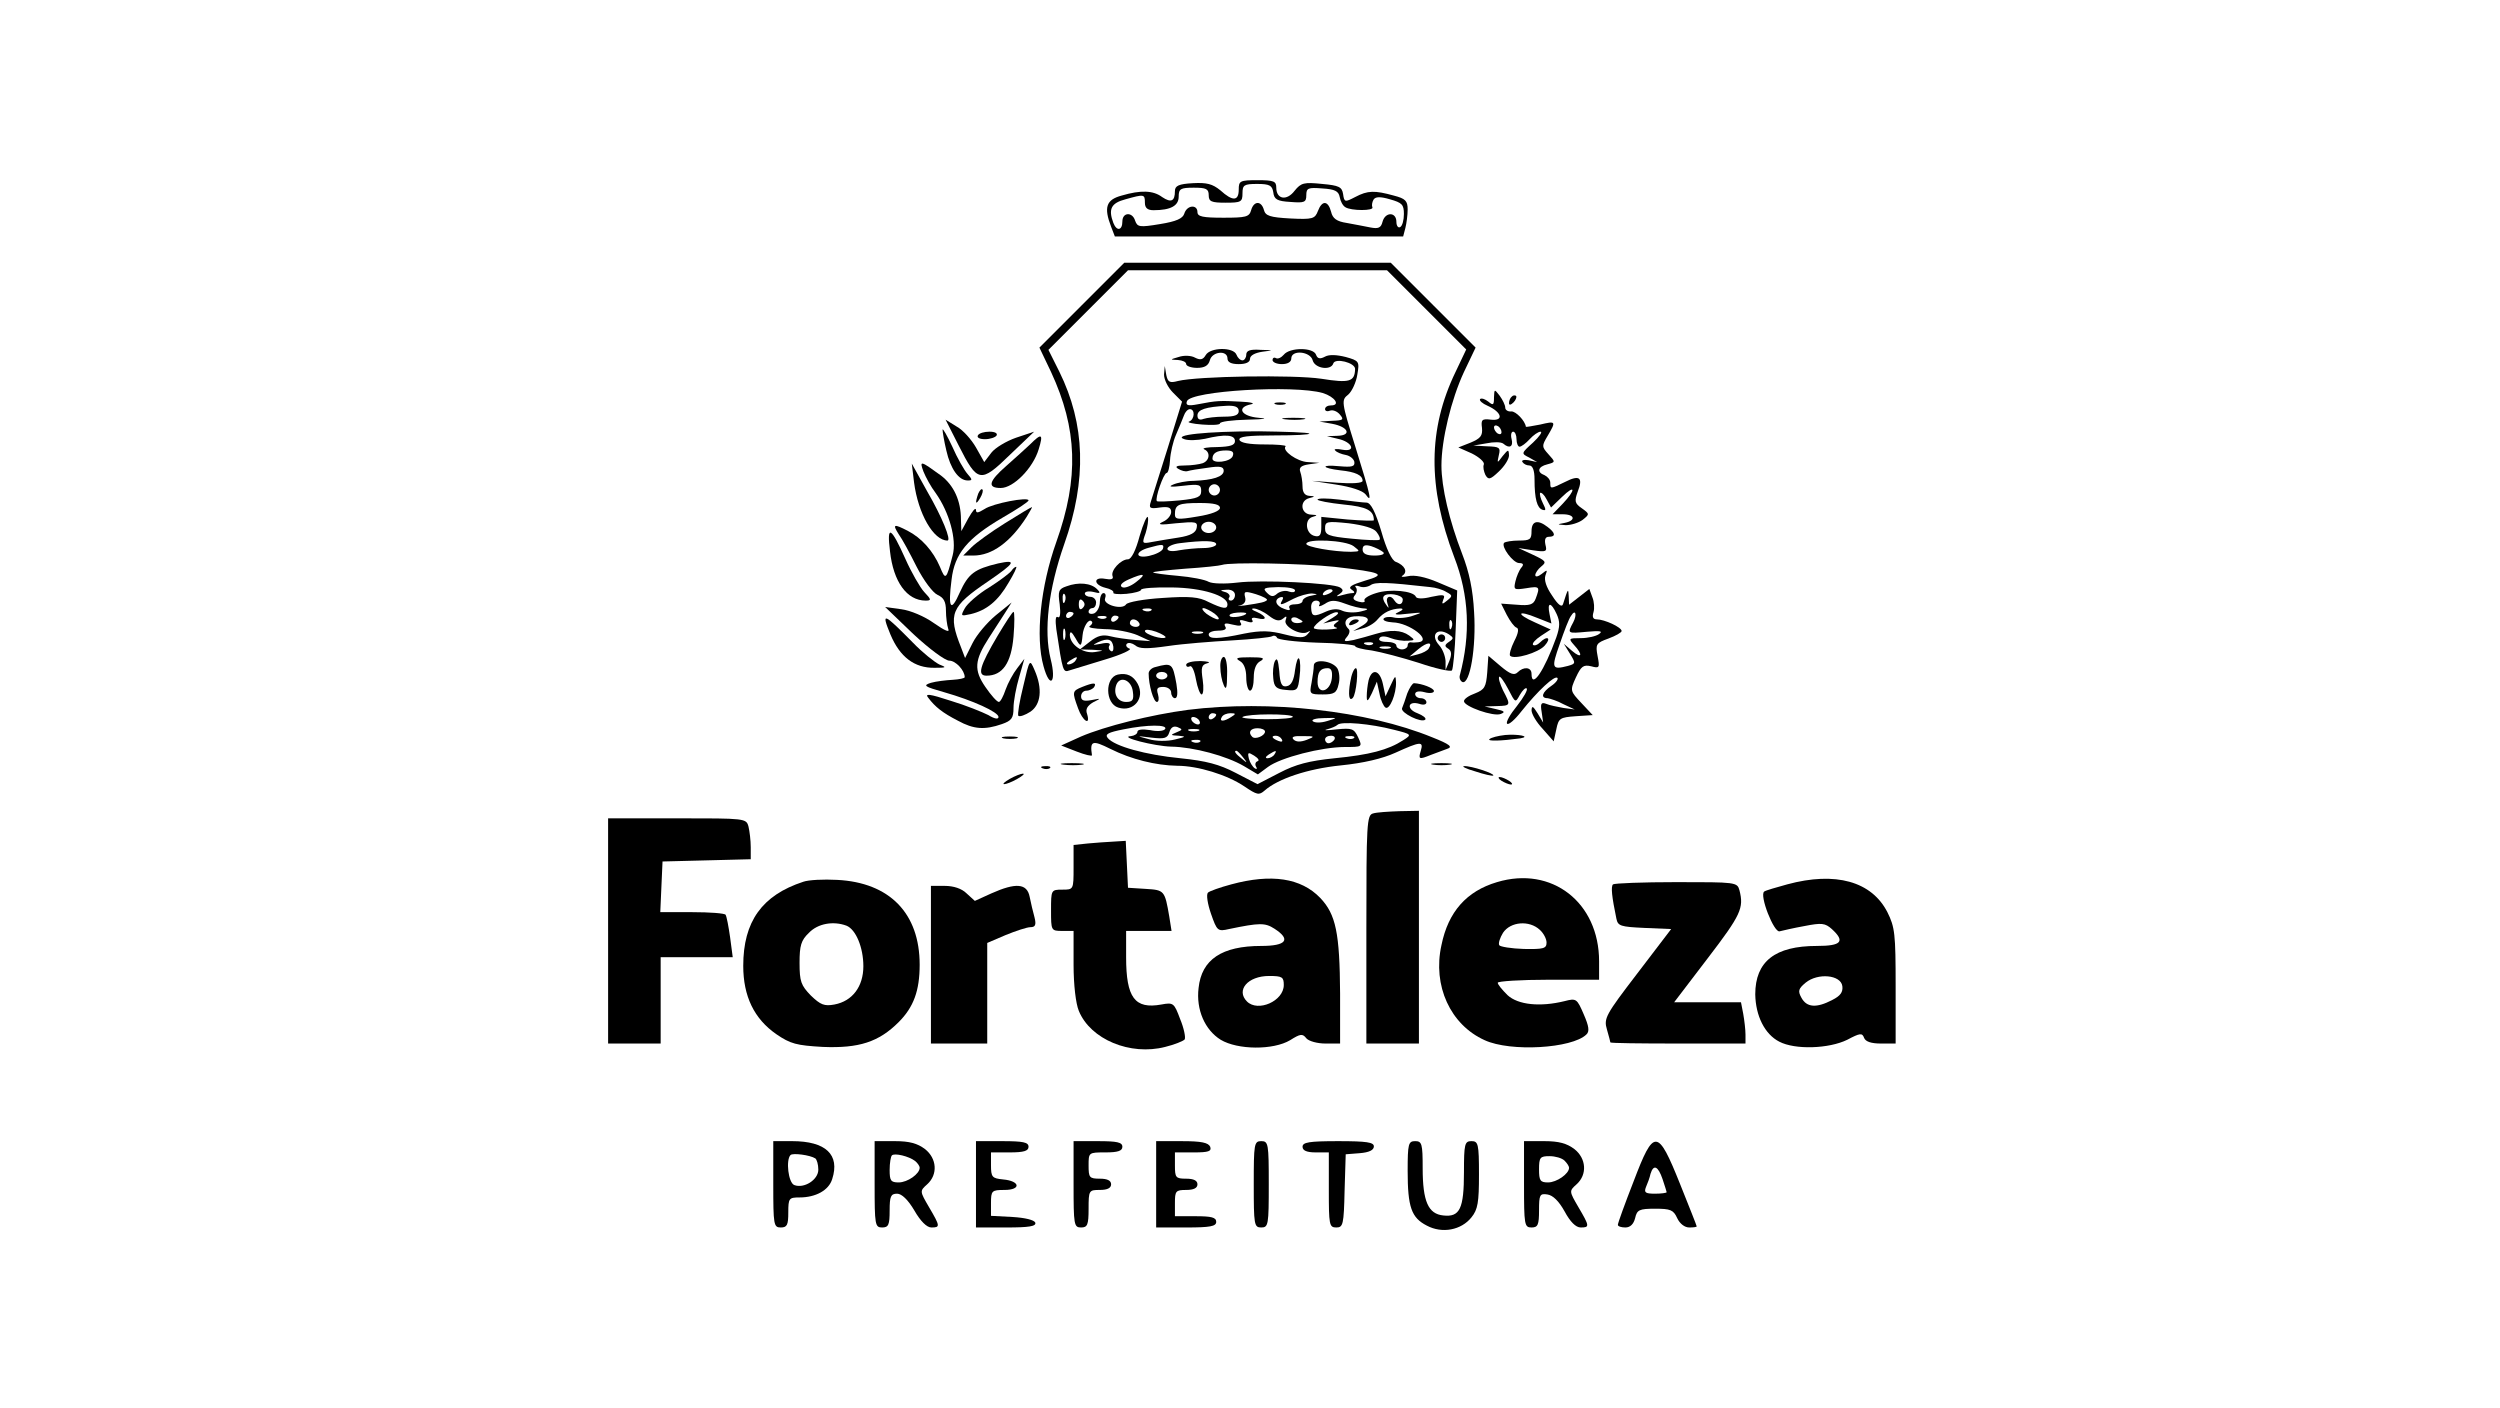 <?xml version="1.0" standalone="no"?>
<!DOCTYPE svg PUBLIC "-//W3C//DTD SVG 20010904//EN"
 "http://www.w3.org/TR/2001/REC-SVG-20010904/DTD/svg10.dtd">
<svg version="1.0" xmlns="http://www.w3.org/2000/svg"
 width="666pt" height="375pt" viewBox="0 0 666 375"
 preserveAspectRatio="xMidYMid meet">

<g transform="translate(0,375) scale(0.1,-0.1)"
fill="#000000" stroke="none">
<path d="M3178 3262 c-38 -2 -48 -7 -48 -21 0 -27 -10 -32 -34 -16 -24 18 -57
19 -108 4 -41 -11 -48 -31 -28 -83 l10 -26 384 0 384 0 6 23 c3 12 6 34 6 49
0 23 -6 29 -37 37 -51 14 -69 14 -103 -4 -27 -14 -29 -14 -32 8 -3 19 -11 23
-56 27 -48 5 -56 3 -73 -18 -21 -28 -49 -23 -49 8 0 17 -6 20 -50 20 -47 0
-50 -2 -50 -25 0 -31 -16 -32 -49 -2 -21 17 -36 21 -73 19z m214 -24 c2 -19
10 -24 46 -26 37 -3 42 -1 42 18 0 19 5 21 42 18 34 -2 44 -7 47 -23 2 -11 8
-23 15 -27 15 -10 78 -10 72 0 -2 4 -1 13 3 20 5 8 17 9 44 1 32 -9 37 -14 37
-39 0 -16 -4 -32 -10 -35 -5 -3 -10 3 -10 14 0 27 -30 27 -37 0 -4 -16 -11
-19 -32 -15 -14 3 -42 8 -63 12 -27 4 -38 12 -42 30 -8 30 -24 31 -35 2 -8
-21 -14 -23 -74 -20 -54 3 -66 7 -70 23 -7 25 -27 24 -34 -1 -5 -18 -14 -20
-74 -20 -55 0 -69 3 -69 15 0 21 -28 19 -35 -4 -4 -13 -21 -21 -65 -28 -54 -9
-60 -8 -66 9 -7 24 -34 23 -34 -2 0 -24 -15 -27 -24 -4 -14 37 -6 53 32 63 50
14 52 14 52 -9 0 -14 7 -20 23 -20 46 0 67 12 67 36 0 21 5 24 40 24 33 0 40
-3 40 -20 0 -17 7 -20 45 -20 41 0 45 2 45 25 0 22 4 25 39 25 33 0 40 -4 43
-22z"/>
<path d="M2882 2937 l-113 -113 31 -65 c70 -151 75 -282 14 -453 -42 -118 -56
-253 -34 -331 17 -62 35 -44 19 19 -19 76 -6 186 36 306 61 172 56 320 -13
460 l-29 58 106 106 106 106 345 0 345 0 105 -105 106 -106 -28 -59 c-74 -153
-75 -307 -4 -494 40 -103 44 -206 15 -315 -2 -7 1 -15 7 -18 20 -7 37 93 31
186 -3 60 -13 107 -32 156 -34 88 -55 177 -55 235 0 68 26 176 60 249 l31 65
-113 113 -113 113 -355 0 -355 0 -113 -113z"/>
<path d="M3212 2804 c-7 -12 -14 -14 -28 -7 -10 6 -30 7 -44 2 -24 -7 -24 -7
-2 -8 12 -1 22 -5 22 -11 0 -5 13 -10 29 -10 20 0 30 6 34 20 6 24 47 28 47 5
0 -10 10 -15 30 -15 19 0 30 5 30 14 0 9 13 16 33 19 31 4 31 4 -5 5 -28 2
-38 -2 -38 -13 0 -8 -5 -15 -10 -15 -6 0 -13 7 -16 15 -8 21 -70 20 -82 -1z"/>
<path d="M3420 2805 c-7 -8 -16 -12 -21 -9 -5 3 -9 0 -9 -5 0 -6 11 -11 25
-11 16 0 25 6 25 15 0 24 51 19 57 -5 6 -22 49 -28 55 -8 5 15 58 2 58 -15 -1
-34 -15 -38 -90 -26 -74 11 -329 7 -382 -6 -22 -6 -27 -3 -31 16 l-4 24 -2
-23 c0 -13 10 -34 24 -48 l24 -24 -38 -123 c-21 -67 -41 -131 -45 -143 -6 -18
-3 -20 24 -16 23 3 30 0 30 -12 0 -9 -10 -21 -22 -26 -17 -8 -7 -9 35 -4 53 5
58 4 55 -12 -2 -13 -16 -21 -48 -26 -25 -4 -57 -9 -72 -12 -26 -5 -26 -4 -16
24 5 16 8 35 6 42 -2 6 -12 -16 -22 -50 -10 -38 -22 -62 -31 -62 -19 0 -47
-30 -41 -45 3 -8 -4 -10 -20 -7 -32 6 -31 -16 1 -24 14 -3 23 -9 21 -13 -2 -3
13 -5 35 -3 21 2 39 7 39 11 0 4 37 7 83 6 80 -1 147 -22 147 -45 0 -14 -12
-12 -50 6 -26 14 -51 16 -123 11 -50 -3 -93 -11 -97 -17 -10 -16 -63 -1 -56
16 3 8 1 14 -4 14 -6 0 -10 -11 -10 -24 0 -13 -7 -26 -15 -30 -8 -3 -15 -1
-15 4 0 6 5 10 10 10 6 0 10 7 10 15 0 8 -7 15 -15 15 -8 0 -15 4 -15 9 0 5
10 7 23 4 18 -5 20 -3 10 7 -16 17 -50 20 -82 8 -21 -7 -23 -13 -18 -48 3 -25
1 -38 -5 -34 -6 4 -7 -8 -4 -32 17 -114 18 -116 35 -110 9 3 52 16 95 29 44
13 73 27 65 29 -8 3 -11 9 -7 13 4 4 14 2 22 -4 11 -10 32 -10 88 -2 40 6 117
12 171 15 53 3 101 8 106 11 5 3 11 1 13 -4 1 -5 49 -11 105 -13 57 -1 103 -6
103 -9 0 -4 20 -9 45 -12 24 -4 81 -19 125 -33 44 -15 84 -24 88 -20 3 4 8 53
10 110 l4 103 -52 22 c-33 14 -62 20 -79 16 -14 -3 -21 -2 -14 2 14 10 5 27
-18 36 -11 3 -26 35 -39 81 -16 53 -28 76 -39 77 -9 0 -42 4 -73 8 -32 4 -58
4 -58 0 0 -3 31 -9 69 -13 63 -6 81 -16 81 -42 0 -2 -31 -1 -70 2 l-70 7 0
-27 c0 -21 -4 -27 -17 -24 -25 5 -29 45 -6 51 14 4 13 5 -4 6 -28 1 -32 37 -5
44 16 4 16 5 0 6 -12 1 -18 9 -18 25 0 13 -3 31 -6 39 -4 11 2 17 23 20 l28 4
-31 2 c-28 1 -70 31 -59 42 2 3 -23 5 -57 5 -39 0 -63 4 -66 12 -3 9 22 12 94
12 53 0 95 2 92 5 -3 3 -63 5 -134 6 -142 0 -232 -10 -199 -21 11 -4 35 -3 55
1 54 13 80 11 80 -6 0 -11 -12 -15 -47 -16 -27 0 -42 -3 -35 -6 17 -7 15 -30
-4 -37 -9 -3 -30 -6 -47 -6 -23 0 -28 -3 -18 -9 8 -5 19 -8 25 -6 6 2 30 6 54
9 32 5 42 3 42 -8 0 -16 -29 -25 -80 -27 -19 0 -44 -5 -55 -10 -14 -6 -6 -7
28 -3 42 5 47 3 47 -14 0 -16 -9 -20 -57 -25 -32 -3 -59 -4 -61 -2 -6 6 18 75
26 75 4 0 8 16 9 34 1 19 8 50 16 68 8 18 17 41 21 51 3 9 10 17 16 17 14 0
13 -27 -2 -33 -7 -2 8 -6 35 -8 26 -2 47 -1 47 3 0 5 33 9 73 10 47 1 58 3 30
5 -47 4 -60 28 -20 36 12 2 0 6 -28 7 -54 3 -63 3 -114 -7 -26 -5 -33 -3 -29
8 9 28 285 44 362 22 32 -10 48 -33 22 -33 -9 0 -16 -4 -16 -10 0 -5 6 -7 13
-4 8 3 20 -2 27 -11 11 -13 8 -15 -21 -16 l-34 -2 34 -6 c43 -8 53 -31 14 -32
l-28 -1 29 -7 c39 -8 50 -36 12 -29 -15 3 -24 2 -19 -2 4 -5 17 -10 28 -12 11
-2 21 -10 23 -18 2 -13 -6 -15 -40 -12 -51 5 -48 -5 3 -11 40 -4 59 -13 59
-28 0 -6 -27 -8 -67 -5 l-68 5 65 -10 c39 -6 70 -16 78 -26 18 -25 15 -9 -27
126 -38 122 -38 125 -19 140 10 9 21 33 24 53 6 35 5 37 -31 47 -24 6 -44 7
-55 1 -13 -7 -20 -6 -24 5 -7 20 -70 20 -86 0z m-120 -150 c0 -11 -11 -15 -39
-15 -22 0 -46 -3 -55 -6 -10 -4 -16 -1 -16 9 0 16 22 23 78 26 22 1 32 -3 32
-14z m-16 -120 c-6 -16 -54 -21 -54 -7 0 15 12 22 36 22 17 0 22 -4 18 -15z
m-34 -90 c0 -8 -7 -15 -15 -15 -8 0 -15 7 -15 15 0 8 7 15 15 15 8 0 15 -7 15
-15z m0 -48 c0 -8 -22 -17 -60 -23 -53 -9 -60 -8 -60 6 0 26 9 30 67 30 37 0
53 -4 53 -13z m-10 -52 c0 -8 -9 -15 -20 -15 -11 0 -20 7 -20 15 0 8 9 15 20
15 11 0 20 -7 20 -15z m427 -12 c7 -9 11 -18 8 -21 -2 -2 -36 -1 -74 3 -62 6
-71 10 -71 27 0 19 4 20 63 14 39 -5 67 -13 74 -23z m-427 -33 c0 -5 -15 -10
-34 -10 -18 0 -48 -3 -65 -6 -19 -4 -31 -2 -31 4 0 6 15 13 33 15 64 8 97 7
97 -3z m366 -5 c18 -14 18 -14 -7 -15 -47 0 -119 13 -119 21 0 15 105 10 126
-6z m-508 -7 c-3 -7 -19 -15 -37 -19 -38 -8 -38 12 0 22 36 10 41 10 37 -3z
m587 -9 c5 -5 -4 -9 -23 -9 -22 0 -32 5 -32 16 0 11 6 14 23 9 12 -4 26 -11
32 -16z m-130 -39 c129 -15 140 -20 81 -37 -36 -11 -46 -17 -35 -24 8 -5 9 -9
2 -9 -6 0 -20 -3 -30 -6 -13 -4 -15 -3 -4 4 10 7 10 11 1 17 -19 12 -211 21
-274 13 -34 -4 -66 -3 -76 2 -10 6 -47 13 -82 16 -35 3 -64 7 -66 9 -2 2 36 6
85 10 48 3 93 8 98 10 22 8 215 4 300 -5z m-529 -41 c-14 -11 -31 -17 -37 -13
-7 4 -1 12 17 20 43 19 50 16 20 -7z m784 -13 c14 -1 34 -7 43 -13 17 -9 17
-11 2 -23 -13 -11 -15 -10 -10 3 6 13 1 14 -32 7 -23 -6 -39 -5 -41 0 -6 16
-69 22 -106 10 -20 -6 -34 -15 -31 -20 3 -4 -4 -6 -15 -3 -15 4 -18 9 -10 18
5 6 6 16 2 20 -4 5 0 6 9 3 9 -4 22 -2 30 3 12 9 44 8 159 -5z m-360 -9 c0 -5
-7 -6 -16 -3 -9 4 -23 1 -31 -5 -11 -10 -17 -9 -28 2 -12 12 -8 14 30 15 25 0
45 -3 45 -9z m-160 -12 c0 -8 -5 -15 -11 -15 -5 0 -8 4 -4 9 3 5 -3 12 -12 14
-14 4 -13 5 5 6 13 1 22 -5 22 -14z m85 -14 c-6 -5 -13 -7 -60 -14 -16 -2 -22
-2 -12 0 12 3 17 11 14 22 -4 16 -1 17 29 8 19 -6 32 -13 29 -16z m175 25 c0
-2 -7 -7 -16 -10 -8 -3 -12 -2 -9 4 6 10 25 14 25 6z m-713 -28 c-3 -8 -6 -5
-6 6 -1 11 2 17 5 13 3 -3 4 -12 1 -19z m656 15 c-13 -2 -23 -9 -23 -14 0 -5
-9 -9 -21 -9 -11 0 -17 -4 -14 -10 4 -6 -2 -7 -14 -2 -23 8 -28 25 -10 31 7 2
9 -1 5 -8 -9 -15 -4 -14 30 4 16 8 38 14 49 14 17 -2 17 -2 -2 -6z m244 -10
c0 -15 -13 -17 -22 -3 -10 17 -25 11 -19 -7 5 -15 4 -15 -4 -3 -6 8 -9 17 -6
21 7 12 51 5 51 -8z m-853 -23 c-6 -6 -10 -3 -10 10 0 13 4 16 10 10 7 -7 7
-13 0 -20z m631 9 c-4 -6 2 -5 14 2 16 11 27 11 54 1 18 -7 42 -13 53 -13 11
-1 7 -4 -11 -8 -16 -4 -38 -3 -49 2 -12 6 -27 5 -43 -2 -33 -15 -39 -14 -40 9
-1 12 4 20 13 20 8 0 12 -5 9 -11z m-448 -15 c-3 -3 -12 -4 -19 -1 -8 3 -5 6
6 6 11 1 17 -2 13 -5z m169 -9 c10 -8 14 -15 8 -15 -5 0 -19 7 -30 15 -10 8
-14 15 -8 15 5 0 19 -7 30 -15z m144 -5 c18 -14 28 -16 38 -8 9 8 11 7 7 -4
-7 -17 40 -42 58 -32 9 5 9 4 0 -6 -9 -10 -21 -10 -61 0 -39 10 -62 11 -108 2
-70 -15 -94 -15 -94 -2 0 6 12 10 26 10 16 0 23 4 18 11 -5 9 1 10 20 5 20 -5
26 -3 21 5 -5 8 -1 9 15 4 14 -5 20 -3 16 3 -4 6 2 8 14 5 27 -7 25 5 -2 17
-13 5 -16 9 -8 9 8 0 26 -8 40 -19z m345 9 c-14 -6 -7 -8 25 -4 40 4 42 4 15
-5 -16 -6 -40 -8 -52 -5 -12 3 -24 1 -27 -3 -3 -5 8 -9 24 -10 45 -1 107 -49
68 -53 -7 -1 -16 -1 -20 0 -5 0 -8 -3 -8 -9 0 -5 -7 -10 -15 -10 -8 0 -15 5
-15 10 0 6 -12 10 -26 10 -14 0 -23 4 -19 10 3 6 15 6 30 0 13 -5 33 -8 45 -7
20 1 20 2 4 14 -21 15 -50 16 -90 4 -16 -5 -42 -12 -58 -16 -25 -5 -28 -4 -18
8 7 8 9 17 5 21 -16 15 -9 32 14 34 38 3 49 -9 22 -25 l-24 -14 25 7 c14 3 32
14 40 24 16 19 36 28 60 29 10 0 8 -4 -5 -10z m-865 -3 c0 -3 -4 -8 -10 -11
-5 -3 -10 -1 -10 4 0 6 5 11 10 11 6 0 10 -2 10 -4z m460 0 c0 -7 -40 -14 -44
-7 -3 4 6 8 20 9 13 1 24 0 24 -2z m230 -12 l-25 -15 25 6 c17 4 21 3 11 -3
-10 -7 -10 -11 -1 -14 7 -2 -4 -4 -24 -5 -20 -1 -36 1 -36 4 0 10 46 42 60 42
9 0 5 -6 -10 -15z m-603 0 c-3 -3 -12 -4 -19 -1 -8 3 -5 6 6 6 11 1 17 -2 13
-5z m33 2 c0 -3 -4 -8 -10 -11 -5 -3 -10 -1 -10 4 0 6 5 11 10 11 6 0 10 -2
10 -4z m490 -12 c0 -2 -7 -4 -15 -4 -8 0 -15 4 -15 10 0 5 7 7 15 4 8 -4 15
-8 15 -10z m-567 -12 c-6 -4 12 -7 40 -8 29 0 68 -8 87 -16 l35 -16 -40 3
c-22 2 -52 6 -67 10 -20 5 -34 2 -54 -14 l-27 -21 34 -1 c32 -2 32 -2 6 -6
-32 -5 -67 20 -67 46 1 11 5 8 15 -9 14 -25 16 -24 19 8 2 22 16 45 24 37 4
-3 1 -9 -5 -13z m132 8 c3 -5 -1 -10 -9 -10 -9 0 -16 5 -16 10 0 6 4 10 9 10
6 0 13 -4 16 -10z m832 -12 c-3 -8 -6 -5 -6 6 -1 11 2 17 5 13 3 -3 4 -12 1
-19z m-1030 -30 c-3 -7 -5 -2 -5 12 0 14 2 19 5 13 2 -7 2 -19 0 -25z m268 4
c-7 -7 -55 8 -55 17 0 5 13 4 30 -2 16 -6 27 -13 25 -15z m98 11 c-7 -2 -19
-2 -25 0 -7 3 -2 5 12 5 14 0 19 -2 13 -5z m657 -3 c13 -9 13 -11 0 -20 -12
-8 -12 -12 -2 -18 9 -6 10 -15 3 -33 l-10 -24 0 24 c-1 14 -8 32 -17 42 -25
28 -5 49 26 29z m-894 -33 c1 -9 -2 -15 -7 -11 -5 3 -7 10 -3 15 3 6 -6 8 -23
4 -23 -4 -24 -4 -8 4 26 12 38 9 41 -12z m691 7 c-3 -3 -12 -4 -19 -1 -8 3 -5
6 6 6 11 1 17 -2 13 -5z m149 -12 c-3 -5 -16 -12 -28 -15 l-23 -6 24 20 c23
19 39 20 27 1z m-103 1 c-7 -2 -19 -2 -25 0 -7 3 -2 5 12 5 14 0 19 -2 13 -5z
m-838 -33 c-3 -5 -12 -10 -18 -10 -7 0 -6 4 3 10 19 12 23 12 15 0z"/>
<path d="M3595 2090 c-3 -6 1 -7 9 -4 18 7 21 14 7 14 -6 0 -13 -4 -16 -10z"/>
<path d="M3830 2050 c0 -5 5 -10 10 -10 6 0 10 5 10 10 0 6 -4 10 -10 10 -5 0
-10 -4 -10 -10z"/>
<path d="M3980 2691 c0 -20 -2 -22 -15 -11 -9 7 -18 10 -22 7 -3 -4 6 -12 20
-18 38 -17 44 -41 9 -37 -24 3 -27 0 -24 -22 2 -21 -4 -28 -30 -39 l-33 -13
36 -16 c20 -10 34 -23 32 -29 -3 -7 0 -19 4 -28 8 -14 13 -13 36 9 15 14 27
33 27 43 -1 17 -2 16 -17 -2 -15 -20 -15 -20 -10 3 5 20 1 22 -31 23 l-37 2
35 6 c19 4 39 4 45 -1 16 -14 27 -8 22 12 -3 11 -1 20 4 20 5 0 9 -9 9 -20 0
-11 4 -20 8 -20 5 0 17 9 27 20 10 11 23 20 29 20 6 0 -3 -13 -20 -29 -32 -29
-32 -29 -10 -40 l21 -12 -23 5 c-12 2 -20 0 -16 -5 3 -5 11 -9 18 -9 9 0 14
-13 14 -37 0 -53 7 -76 21 -81 10 -3 10 0 1 18 -6 12 -9 24 -7 27 3 2 11 -5
17 -17 l12 -22 29 28 c36 35 38 20 2 -18 l-27 -28 27 0 c33 0 36 -17 5 -23
-21 -4 -21 -4 3 -6 14 0 34 6 45 14 19 15 19 16 -2 31 -19 13 -20 19 -11 44
15 38 5 46 -34 26 -39 -19 -39 -19 -39 -2 0 8 -7 16 -15 20 -22 8 -18 23 7 29
22 6 22 6 3 27 -18 20 -18 22 -2 49 23 39 22 40 -20 30 -21 -4 -38 -7 -38 -6
-2 16 -27 42 -39 41 -9 -1 -16 4 -16 10 0 7 -7 21 -15 32 -14 18 -14 18 -15
-5z m20 -92 c0 -6 -4 -7 -10 -4 -5 3 -10 11 -10 16 0 6 5 7 10 4 6 -3 10 -11
10 -16z"/>
<path d="M4027 2693 c-4 -3 -7 -11 -7 -17 0 -6 5 -5 12 2 6 6 9 14 7 17 -3 3
-9 2 -12 -2z"/>
<path d="M3398 2673 c6 -2 18 -2 25 0 6 3 1 5 -13 5 -14 0 -19 -2 -12 -5z"/>
<path d="M3423 2633 c15 -2 37 -2 50 0 12 2 0 4 -28 4 -27 0 -38 -2 -22 -4z"/>
<path d="M2554 2563 c50 -99 58 -101 136 -25 l65 62 -48 -16 c-26 -9 -56 -27
-66 -40 l-19 -25 -22 39 c-12 21 -35 47 -52 56 l-29 18 35 -69z"/>
<path d="M2511 2605 c0 -5 4 -30 10 -55 11 -49 33 -80 57 -80 13 0 13 2 -1 18
-8 9 -27 42 -40 72 -14 30 -26 51 -26 45z"/>
<path d="M2605 2590 c-3 -6 5 -10 19 -10 14 0 28 5 31 10 3 6 -5 10 -19 10
-14 0 -28 -4 -31 -10z"/>
<path d="M2744 2566 c-12 -11 -40 -37 -63 -57 -47 -41 -52 -59 -15 -59 34 0
86 53 101 103 13 42 8 44 -23 13z"/>
<path d="M2460 2494 c6 -15 20 -41 33 -58 36 -51 56 -123 45 -165 -17 -66 -19
-68 -34 -31 -18 42 -49 77 -86 96 -37 19 -41 18 -24 -9 9 -12 30 -51 48 -87
19 -37 43 -69 56 -75 16 -7 22 -18 22 -42 0 -17 3 -39 6 -48 5 -11 -8 -6 -38
15 -25 18 -63 34 -87 37 l-43 6 75 -72 c43 -40 85 -71 96 -71 17 0 41 -26 41
-44 0 -3 -15 -6 -32 -7 -18 -1 -44 -4 -58 -8 -22 -7 -18 -10 35 -25 77 -22
145 -53 145 -66 0 -7 -11 -5 -27 5 -16 8 -60 26 -100 38 -58 19 -70 20 -60 8
18 -24 38 -40 79 -61 42 -23 71 -25 117 -9 26 9 31 16 31 43 0 18 7 55 15 82
l14 49 -19 -25 c-11 -14 -25 -40 -31 -57 -6 -18 -14 -33 -18 -33 -5 0 -21 18
-36 40 -31 45 -29 71 9 130 12 19 31 48 42 65 l19 30 -42 -34 c-23 -19 -51
-52 -62 -74 l-20 -40 -11 29 c-35 88 -27 108 72 175 73 50 78 59 27 48 -63
-15 -79 -27 -102 -77 -24 -55 -32 -43 -22 34 8 69 42 110 136 165 38 22 69 42
69 46 0 10 -95 -8 -117 -23 -18 -11 -23 -12 -23 -2 -1 7 -9 -3 -20 -22 l-19
-35 -1 31 c0 50 -19 91 -53 117 -55 40 -58 41 -47 11z"/>
<path d="M2435 2465 c11 -84 52 -155 89 -155 11 0 -14 62 -54 131 l-41 74 6
-50z"/>
<path d="M2606 2435 c-9 -26 -7 -32 5 -12 6 10 9 21 6 23 -2 3 -7 -2 -11 -11z"/>
<path d="M2677 2356 c-37 -23 -77 -52 -89 -64 l-22 -22 27 0 c50 0 99 36 142
103 9 15 16 27 14 26 -2 0 -34 -19 -72 -43z"/>
<path d="M4080 2335 c0 -22 -4 -25 -33 -25 -19 0 -36 -3 -40 -6 -9 -10 24 -54
40 -54 11 0 13 -4 6 -12 -6 -7 -13 -24 -16 -37 -5 -22 -4 -23 29 -18 36 6 37
4 25 -28 -6 -16 -16 -19 -50 -16 l-42 3 15 -30 c9 -17 20 -32 26 -34 7 -2 5
-15 -6 -36 -9 -18 -14 -36 -11 -39 11 -11 75 8 92 27 19 21 7 28 -13 8 -6 -6
-14 -9 -18 -6 -3 4 6 14 21 24 l26 17 -42 19 c-52 23 -47 34 6 12 l38 -15 -5
25 c-7 33 4 33 19 0 9 -20 9 -33 -1 -62 -32 -89 -66 -139 -66 -97 0 18 -21 20
-37 4 -9 -9 -20 -5 -45 16 l-33 28 -3 -44 c-3 -39 -7 -46 -32 -56 -17 -6 -30
-15 -30 -21 0 -14 79 -42 98 -34 13 5 10 8 -13 13 l-30 7 33 1 c37 1 37 2 16
42 -8 17 -13 33 -10 36 2 3 13 -12 24 -33 19 -37 19 -37 31 -15 7 12 15 20 18
17 4 -3 -8 -24 -26 -47 -18 -22 -30 -43 -26 -47 4 -4 21 11 38 33 44 55 89 97
96 89 3 -3 -4 -13 -16 -21 -25 -17 -30 -33 -10 -33 6 -1 26 -7 42 -16 l30 -14
-30 4 c-16 3 -37 7 -46 11 -13 5 -16 1 -12 -22 l4 -28 -15 25 c-12 19 -15 21
-16 8 0 -10 13 -32 30 -50 l29 -33 7 32 c6 30 10 32 52 35 l45 3 -30 32 c-30
32 -31 33 -15 68 14 30 20 35 41 30 22 -6 23 -4 17 27 -6 32 -4 35 29 47 19 7
35 16 35 20 0 10 -46 31 -66 31 -10 0 -13 6 -9 19 3 10 2 28 -3 40 l-8 22 -27
-21 -27 -21 -1 23 c-1 22 -2 20 -15 -21 -3 -10 -13 -3 -29 22 -16 23 -22 42
-18 54 6 16 5 16 -10 4 -9 -7 -17 -9 -17 -3 0 5 7 16 16 23 15 12 12 15 -22
31 l-39 18 39 -6 c35 -5 38 -4 33 15 -3 14 0 21 9 21 19 0 18 10 -3 26 -27 21
-43 16 -43 -11z m111 -243 c-16 -30 -16 -30 37 -25 35 3 43 2 32 -6 -8 -6 -30
-11 -49 -11 -32 0 -33 -1 -18 -18 25 -27 21 -38 -5 -16 l-22 19 16 -26 c16
-26 16 -27 -5 -33 -43 -11 -45 -7 -22 58 12 35 25 69 30 75 12 20 17 4 6 -17z"/>
<path d="M2371 2281 c9 -81 45 -131 95 -131 16 0 15 3 -4 23 -11 12 -34 52
-50 88 -39 87 -50 92 -41 20z"/>
<path d="M2695 2230 c-4 -6 -30 -26 -60 -45 -30 -18 -59 -44 -65 -56 -11 -20
-11 -21 16 -15 42 10 73 35 101 84 14 23 23 42 20 42 -3 0 -9 -5 -12 -10z"/>
<path d="M2658 2057 c-49 -83 -55 -107 -30 -107 43 0 66 34 72 104 3 36 3 66
0 66 -3 0 -21 -28 -42 -63z"/>
<path d="M2372 2060 c25 -60 64 -90 118 -89 31 0 33 1 12 9 -12 6 -44 31 -70
58 -79 80 -85 83 -60 22z"/>
<path d="M3251 1973 c0 -16 4 -37 9 -48 6 -15 9 -8 9 28 1 26 -3 47 -9 47 -5
0 -10 -12 -9 -27z"/>
<path d="M3303 1989 c11 -6 17 -22 17 -44 0 -19 5 -35 10 -35 6 0 10 16 10 35
0 22 6 38 18 44 13 8 7 10 -28 10 -35 0 -41 -2 -27 -10z"/>
<path d="M3396 1988 c-4 -9 -6 -29 -4 -45 2 -23 8 -29 34 -31 30 -3 32 -1 36
35 3 21 2 43 -1 48 -3 6 -8 -8 -11 -30 -3 -27 -10 -41 -22 -43 -13 -3 -18 6
-20 40 -3 30 -6 38 -12 26z"/>
<path d="M2726 1922 c-10 -40 -16 -76 -13 -79 4 -3 18 2 32 11 28 19 33 61 11
111 -13 30 -13 30 -30 -43z"/>
<path d="M3160 1979 c0 -5 4 -7 10 -4 5 3 12 -12 16 -35 4 -22 11 -40 15 -40
5 0 6 18 3 39 -5 33 -3 40 12 44 11 3 2 5 -18 6 -21 0 -38 -4 -38 -10z"/>
<path d="M3500 1977 c0 -8 -3 -29 -6 -46 -6 -30 -5 -31 30 -31 30 0 37 4 42
27 4 14 2 33 -3 42 -13 21 -63 27 -63 8z m48 -34 c-4 -36 -38 -45 -38 -10 0
27 7 37 27 37 10 0 13 -9 11 -27z"/>
<path d="M3078 1973 c-10 -2 -18 -10 -18 -17 0 -31 13 -76 22 -76 5 0 6 9 3
20 -5 16 -2 20 14 20 12 0 21 -7 21 -15 0 -8 5 -15 10 -15 7 0 8 14 4 38 -10
55 -12 57 -56 45z m32 -23 c0 -5 -7 -10 -15 -10 -8 0 -15 5 -15 10 0 6 7 10
15 10 8 0 15 -4 15 -10z"/>
<path d="M3597 1933 c-6 -34 -3 -53 7 -42 9 10 16 79 8 79 -5 0 -12 -17 -15
-37z"/>
<path d="M2978 1953 c-35 -8 -34 -77 1 -88 41 -13 72 25 52 63 -12 22 -29 30
-53 25z m40 -46 c3 -22 -1 -27 -18 -27 -23 0 -35 22 -26 46 10 25 41 12 44
-19z"/>
<path d="M3646 1938 c-3 -13 -5 -32 -5 -43 0 -16 3 -14 14 9 l13 30 7 -32 c3
-17 11 -34 16 -37 11 -7 29 37 28 68 -1 19 -2 18 -14 -8 l-14 -30 -7 33 c-8
37 -29 43 -38 10z"/>
<path d="M2883 1920 c-27 -11 -27 -13 -11 -57 12 -34 34 -48 24 -15 -5 13 1
22 16 31 22 11 22 11 -4 6 -21 -4 -28 -1 -28 10 0 8 6 15 14 15 8 0 18 5 21
10 7 12 -2 12 -32 0z"/>
<path d="M3749 1903 c-5 -16 -11 -33 -14 -40 -4 -12 52 -40 62 -30 3 4 -6 11
-21 17 -30 11 -26 34 5 25 11 -4 19 -2 19 4 0 6 -7 11 -15 11 -8 0 -15 5 -15
11 0 7 10 9 25 5 14 -4 25 -2 25 3 0 8 -32 20 -53 21 -4 0 -12 -12 -18 -27z"/>
<path d="M3165 1859 c-99 -13 -222 -44 -285 -71 l-53 -24 41 -16 c23 -9 41
-13 41 -10 -6 39 1 41 49 17 56 -28 121 -44 178 -45 55 0 133 -24 179 -55 34
-23 39 -24 54 -11 35 31 114 58 203 67 60 6 111 18 146 34 66 30 75 31 67 5
-7 -23 -5 -24 27 -11 13 5 32 12 43 16 16 5 8 12 -40 31 -174 71 -433 100
-650 73z m75 -13 c0 -3 -4 -8 -10 -11 -5 -3 -10 -1 -10 4 0 6 5 11 10 11 6 0
10 -2 10 -4z m40 -6 c-20 -13 -33 -13 -25 0 3 6 14 10 23 10 15 0 15 -2 2 -10z
m164 1 c3 -4 -29 -7 -70 -7 -40 0 -69 3 -64 6 14 9 129 9 134 1z m-249 -11 c3
-5 2 -10 -4 -10 -5 0 -13 5 -16 10 -3 6 -2 10 4 10 5 0 13 -4 16 -10z m340 -1
c-16 -5 -33 -5 -38 0 -4 4 9 8 30 8 38 1 38 1 8 -8z m178 -23 c48 -12 49 -13
25 -28 -40 -26 -90 -39 -183 -48 -68 -7 -103 -16 -147 -39 l-58 -30 -58 30
c-44 23 -79 32 -147 39 -93 9 -176 32 -194 54 -8 10 1 15 42 23 64 13 118 13
111 1 -4 -6 -22 -7 -40 -3 -21 3 -34 2 -34 -5 0 -5 -8 -10 -17 -11 -35 -2 63
-27 107 -28 60 -1 148 -25 194 -52 l37 -22 27 20 c34 25 143 53 205 53 46 0
47 0 35 26 -11 23 -16 25 -57 21 -26 -3 -37 -3 -26 0 11 3 24 8 28 12 10 10
88 3 150 -13z m-579 -7 c-17 -7 -16 -8 6 -9 21 -2 19 -3 -10 -10 -19 -5 -51
-5 -70 1 -34 9 -34 9 7 4 35 -4 43 -2 48 14 4 13 11 18 22 14 14 -6 14 -7 -3
-14z m59 4 c-7 -2 -19 -2 -25 0 -7 3 -2 5 12 5 14 0 19 -2 13 -5z m177 -2 c0
-11 -26 -22 -34 -14 -12 12 -5 23 14 23 11 0 20 -4 20 -9z m45 -21 c3 -6 -1
-7 -9 -4 -18 7 -21 14 -7 14 6 0 13 -4 16 -10z m66 -1 c-16 -6 -28 -6 -35 1
-7 7 1 10 25 9 32 0 33 -1 10 -10z m74 1 c-3 -5 -10 -10 -16 -10 -5 0 -9 5 -9
10 0 6 7 10 16 10 8 0 12 -4 9 -10z m52 4 c-3 -3 -12 -4 -19 -1 -8 3 -5 6 6 6
11 1 17 -2 13 -5z m-410 -10 c-3 -3 -12 -4 -19 -1 -8 3 -5 6 6 6 11 1 17 -2
13 -5z m114 -41 c13 -16 12 -17 -3 -4 -17 13 -22 21 -14 21 2 0 10 -8 17 -17z
m39 -11 c-6 -2 -7 -9 -4 -14 4 -6 2 -8 -3 -5 -6 4 -13 15 -16 26 -4 17 -2 18
14 8 11 -7 15 -13 9 -15z m45 18 c-3 -5 -12 -10 -18 -10 -7 0 -6 4 3 10 19 12
23 12 15 0z"/>
<path d="M4010 1792 c-19 -2 -38 -7 -42 -11 -7 -6 31 -5 82 2 30 5 -6 12 -40
9z"/>
<path d="M2673 1783 c9 -2 25 -2 35 0 9 3 1 5 -18 5 -19 0 -27 -2 -17 -5z"/>
<path d="M2833 1713 c15 -2 37 -2 50 0 12 2 0 4 -28 4 -27 0 -38 -2 -22 -4z"/>
<path d="M3818 1713 c12 -2 32 -2 45 0 12 2 2 4 -23 4 -25 0 -35 -2 -22 -4z"/>
<path d="M2778 1703 c7 -3 16 -2 19 1 4 3 -2 6 -13 5 -11 0 -14 -3 -6 -6z"/>
<path d="M3930 1695 c24 -8 46 -13 48 -11 5 5 -59 26 -77 25 -9 0 4 -7 29 -14z"/>
<path d="M2690 1675 c-14 -8 -20 -14 -15 -14 6 0 21 6 35 14 14 8 21 14 15 14
-5 0 -21 -6 -35 -14z"/>
<path d="M4000 1670 c8 -5 20 -10 25 -10 6 0 3 5 -5 10 -8 5 -19 10 -25 10 -5
0 -3 -5 5 -10z"/>
<path d="M3658 1583 c-17 -4 -18 -27 -18 -309 l0 -304 70 0 70 0 0 310 0 310
-52 -1 c-29 -1 -61 -3 -70 -6z"/>
<path d="M1620 1270 l0 -300 70 0 70 0 0 115 0 115 96 0 96 0 -7 53 c-4 28 -9
55 -12 60 -2 4 -42 7 -89 7 l-85 0 3 68 3 67 118 3 117 3 0 32 c0 18 -3 42 -6
55 -6 22 -8 22 -190 22 l-184 0 0 -300z"/>
<path d="M2898 1503 l-38 -4 0 -60 c0 -59 0 -59 -30 -59 -30 0 -30 -1 -30 -55
0 -54 0 -55 30 -55 l30 0 0 -90 c0 -54 6 -104 14 -123 31 -76 137 -120 230
-96 25 6 49 16 52 20 3 5 -2 30 -12 54 -16 43 -18 45 -50 39 -71 -13 -94 18
-94 126 l0 70 60 0 61 0 -6 38 c-12 70 -13 71 -63 74 l-47 3 -3 63 -3 62 -32
-2 c-18 -1 -49 -3 -69 -5z"/>
<path d="M2140 1401 c-110 -36 -160 -106 -160 -224 0 -81 29 -141 88 -182 38
-26 54 -30 124 -34 96 -4 149 13 202 66 40 40 56 84 56 153 0 137 -80 219
-220 226 -36 2 -76 0 -90 -5z m115 -117 c25 -10 45 -58 45 -108 0 -54 -29 -93
-77 -102 -27 -5 -37 -1 -63 24 -26 27 -30 37 -30 87 0 46 4 60 25 80 24 25 65
32 100 19z"/>
<path d="M3280 1394 c-30 -8 -58 -18 -62 -22 -5 -5 -1 -30 8 -56 16 -46 18
-48 48 -41 82 17 96 17 121 1 45 -29 32 -46 -35 -46 -105 0 -159 -36 -167
-112 -7 -58 17 -112 59 -138 45 -27 140 -28 185 -1 27 17 33 18 43 5 7 -8 30
-14 51 -14 l39 0 0 133 c-1 161 -11 211 -53 255 -51 53 -130 65 -237 36z m140
-268 c0 -43 -69 -73 -98 -44 -30 30 2 68 59 68 35 0 39 -3 39 -24z"/>
<path d="M3988 1400 c-81 -24 -130 -79 -148 -168 -24 -108 24 -212 115 -253
69 -32 233 -22 271 15 9 8 7 22 -7 54 -18 42 -20 43 -51 35 -65 -16 -124 -10
-152 16 -14 14 -26 28 -26 33 0 4 61 8 135 8 l135 0 0 49 c0 157 -126 255
-272 211z m114 -127 c10 -9 18 -24 18 -34 0 -16 -8 -18 -61 -17 -33 1 -63 6
-65 10 -3 5 2 20 10 33 20 30 70 34 98 8z"/>
<path d="M4761 1394 c-29 -8 -57 -16 -61 -19 -14 -9 26 -111 41 -106 8 2 38 9
66 14 46 9 55 8 73 -8 36 -33 26 -45 -40 -45 -111 0 -164 -41 -164 -129 1 -57
25 -106 64 -126 42 -22 132 -19 181 5 34 18 40 19 45 5 4 -10 19 -15 45 -15
l39 0 0 153 c0 139 -2 157 -22 197 -42 82 -138 109 -267 74z m147 -271 c2 -16
-5 -26 -27 -37 -42 -22 -68 -20 -82 6 -10 18 -8 24 11 40 33 27 94 21 98 -9z"/>
<path d="M4297 1394 c-6 -6 -3 -33 9 -91 4 -20 11 -22 75 -25 l71 -3 -90 -118
c-85 -111 -90 -120 -81 -150 5 -17 9 -33 9 -34 0 -2 81 -3 180 -3 l180 0 0 24
c0 13 -3 38 -6 55 l-6 31 -89 0 -89 0 90 118 c88 115 96 133 84 180 -6 22 -9
22 -168 22 -90 0 -165 -3 -169 -6z"/>
<path d="M2480 1180 l0 -210 75 0 75 0 0 134 0 134 49 21 c27 11 57 21 66 21
13 0 16 6 11 26 -4 15 -10 39 -13 55 -7 36 -37 38 -102 9 l-44 -20 -22 20
c-13 13 -35 20 -58 20 l-37 0 0 -210z"/>
<path d="M2060 595 c0 -108 1 -115 20 -115 17 0 20 7 20 40 0 38 2 40 30 40
43 0 78 19 87 49 21 65 -17 101 -107 101 l-50 0 0 -115z m112 69 c4 -3 8 -16
8 -30 0 -27 -38 -51 -64 -41 -16 6 -23 67 -10 80 6 6 52 0 66 -9z"/>
<path d="M2330 595 c0 -108 1 -115 20 -115 17 0 20 7 20 45 0 38 3 45 20 45
12 0 29 -16 46 -45 16 -28 33 -45 45 -45 24 0 24 3 -6 54 -25 43 -25 43 -5 61
29 26 26 69 -6 94 -20 15 -41 21 -80 21 l-54 0 0 -115z m108 62 c6 -5 12 -13
12 -18 0 -16 -32 -39 -56 -39 -21 0 -24 5 -24 33 0 19 3 36 6 39 7 7 45 -2 62
-15z"/>
<path d="M2600 595 l0 -115 81 0 c60 0 80 3 77 13 -3 7 -27 13 -61 15 l-57 3
0 34 c0 33 2 35 36 35 45 0 42 24 -4 28 -29 3 -32 6 -32 38 l0 34 50 0 c38 0
50 4 50 15 0 12 -14 15 -70 15 l-70 0 0 -115z"/>
<path d="M2860 595 c0 -108 1 -115 20 -115 17 0 20 7 20 50 0 49 1 50 30 50
20 0 30 5 30 15 0 10 -10 15 -30 15 -28 0 -30 3 -30 35 0 35 0 35 45 35 33 0
45 4 45 15 0 12 -14 15 -65 15 l-65 0 0 -115z"/>
<path d="M3080 595 l0 -115 80 0 c64 0 80 3 80 15 0 12 -13 15 -55 15 l-55 0
0 35 c0 32 2 35 30 35 20 0 30 5 30 15 0 10 -10 15 -30 15 -28 0 -30 3 -30 35
l0 35 50 0 c40 0 48 3 44 15 -5 11 -23 15 -75 15 l-69 0 0 -115z"/>
<path d="M3340 595 c0 -108 1 -115 20 -115 19 0 20 7 20 115 0 108 -1 115 -20
115 -19 0 -20 -7 -20 -115z"/>
<path d="M3470 695 c0 -10 11 -15 35 -15 l35 0 0 -100 c0 -93 1 -100 20 -100
18 0 20 8 22 98 l3 97 38 3 c24 2 37 8 37 18 0 11 -19 14 -95 14 -78 0 -95 -3
-95 -15z"/>
<path d="M3750 631 c0 -97 10 -125 51 -146 41 -22 92 -12 119 22 17 21 20 40
20 114 0 82 -2 89 -20 89 -18 0 -20 -7 -20 -83 0 -97 -11 -120 -55 -115 -40 4
-55 37 -55 126 0 65 -2 72 -20 72 -18 0 -20 -7 -20 -79z"/>
<path d="M4060 595 c0 -108 1 -115 20 -115 17 0 20 7 20 46 0 41 2 45 22 42
15 -2 31 -18 46 -45 15 -28 30 -43 43 -43 24 0 24 3 -6 54 -25 43 -25 43 -5
61 29 26 26 69 -6 94 -20 15 -41 21 -80 21 l-54 0 0 -115z m108 63 c7 -7 12
-15 12 -19 0 -16 -33 -39 -56 -39 -21 0 -24 5 -24 35 0 32 3 35 28 35 15 0 33
-5 40 -12z"/>
<path d="M4352 603 c-23 -59 -42 -111 -42 -116 0 -4 9 -7 20 -7 13 0 22 9 26
25 5 22 11 25 53 25 41 0 49 -3 59 -25 7 -15 20 -25 32 -25 11 0 20 1 20 3 0
2 -20 52 -44 112 -60 150 -70 150 -124 8z m77 6 c6 -18 11 -34 11 -35 0 -2
-14 -4 -31 -4 -26 0 -30 3 -24 18 4 9 10 25 12 35 8 26 20 21 32 -14z"/>
</g>
</svg>
